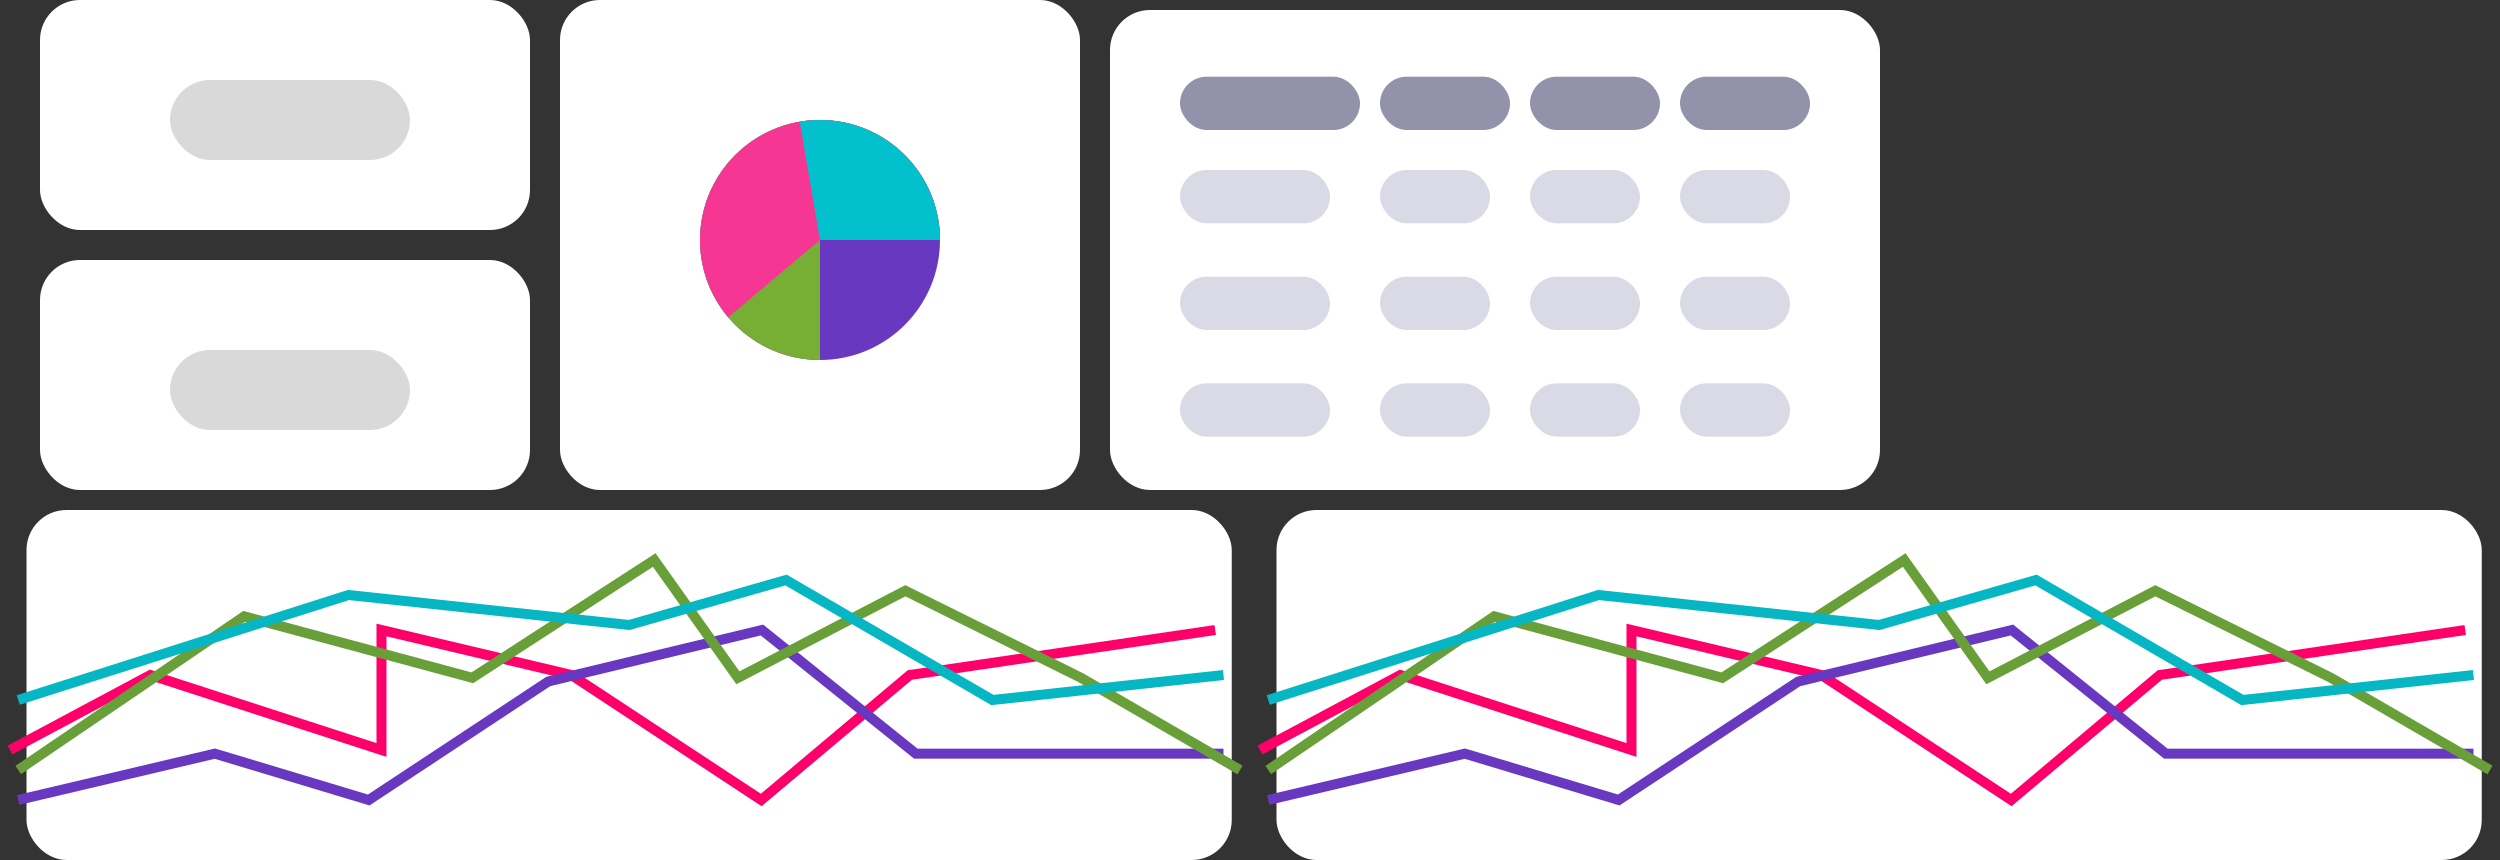 <svg width="250" height="86" viewBox="0 0 250 86" fill="none" xmlns="http://www.w3.org/2000/svg">
<rect x="0" y="0" width="250" height="86" fill="#333333" stroke="none"/>
<rect x="4" width="49" height="23" rx="4" fill="white"/>
<rect x="4" y="26" width="49" height="23" rx="4" fill="white"/>
<rect x="17" y="8" width="24" height="8" rx="4" fill="#D9D9D9"/>
<rect x="17" y="35" width="24" height="8" rx="4" fill="#D9D9D9"/>
<rect x="111" y="1" width="77" height="48" rx="4" fill="white"/>
<rect x="118" y="7.667" width="18" height="5.333" rx="2.667" fill="#9293AB"/>
<rect x="118" y="17" width="15" height="5.333" rx="2.667" fill="#D9DAE5"/>
<rect x="118" y="27.666" width="15" height="5.333" rx="2.667" fill="#D9DAE5"/>
<rect x="118" y="38.333" width="15" height="5.333" rx="2.667" fill="#D9DAE5"/>
<rect x="138" y="17" width="11" height="5.333" rx="2.667" fill="#D9DAE5"/>
<rect x="138" y="27.666" width="11" height="5.333" rx="2.667" fill="#D9DAE5"/>
<rect x="138" y="38.333" width="11" height="5.333" rx="2.667" fill="#D9DAE5"/>
<rect x="153" y="17" width="11" height="5.333" rx="2.667" fill="#D9DAE5"/>
<rect x="153" y="27.666" width="11" height="5.333" rx="2.667" fill="#D9DAE5"/>
<rect x="153" y="38.333" width="11" height="5.333" rx="2.667" fill="#D9DAE5"/>
<rect x="168" y="17" width="11" height="5.333" rx="2.667" fill="#D9DAE5"/>
<rect x="168" y="27.666" width="11" height="5.333" rx="2.667" fill="#D9DAE5"/>
<rect x="168" y="38.333" width="11" height="5.333" rx="2.667" fill="#D9DAE5"/>
<rect x="138" y="7.667" width="13" height="5.333" rx="2.667" fill="#9293AB"/>
<rect x="153" y="7.667" width="13" height="5.333" rx="2.667" fill="#9293AB"/>
<rect x="168" y="7.667" width="13" height="5.333" rx="2.667" fill="#9293AB"/>
<rect x="2.651" y="51" width="120.523" height="35" rx="4" fill="white"/>
<path d="M1 75L15.034 67.5L38.148 75V63L57.134 67.5L76.121 80L90.98 67.5L121.523 63" stroke="#FF006A"/>
<path d="M1.825 80L21.485 75.364L36.871 80L54.822 68.151L76.191 63L91.577 75.364H122.349" stroke="#6938C0"/>
<path d="M1.825 77L24.419 61.634L47.228 67.781L65.423 56L73.791 67.781L90.528 59.073L108.101 67.781L124 77" stroke="#689F38"/>
<path d="M1.825 70L34.846 59.5L62.913 62.5L78.597 58L99.235 70L122.349 67.5" stroke="#06B7C3"/>
<rect x="127.651" y="51" width="120.523" height="35" rx="4" fill="white"/>
<path d="M126 75L140.034 67.5L163.148 75V63L182.134 67.5L201.121 80L215.98 67.5L246.523 63" stroke="#FF006A"/>
<path d="M126.825 80L146.485 75.364L161.871 80L179.822 68.151L201.191 63L216.577 75.364H247.349" stroke="#6938C0"/>
<path d="M126.825 77L149.419 61.634L172.228 67.781L190.423 56L198.791 67.781L215.527 59.073L233.101 67.781L249 77" stroke="#689F38"/>
<path d="M126.825 70L159.846 59.5L187.913 62.5L203.597 58L224.235 70L247.349 67.5" stroke="#06B7C3"/>
<rect x="56" width="52" height="49" rx="4" fill="white"/>
<circle cx="82" cy="24" r="12" fill="#6938C0"/>
<path d="M94 24C94 21.627 93.296 19.306 91.978 17.333C90.659 15.36 88.785 13.822 86.592 12.913C84.4 12.005 81.987 11.768 79.659 12.231C77.331 12.694 75.193 13.836 73.515 15.515C71.837 17.193 70.694 19.331 70.231 21.659C69.768 23.987 70.005 26.399 70.913 28.592C71.822 30.785 73.36 32.659 75.333 33.978C77.306 35.296 79.627 36 82 36V24H94Z" fill="#76AF34"/>
<path d="M94 24C94 22.07 93.534 20.168 92.643 18.456C91.751 16.744 90.459 15.273 88.878 14.166C87.296 13.06 85.471 12.352 83.557 12.101C81.643 11.851 79.697 12.066 77.884 12.728C76.07 13.39 74.444 14.48 73.142 15.905C71.84 17.33 70.9 19.048 70.404 20.913C69.907 22.778 69.868 24.736 70.289 26.619C70.711 28.503 71.58 30.257 72.824 31.733L82 24H94Z" fill="#F53693"/>
<path d="M94 24C94 22.252 93.618 20.525 92.881 18.94C92.144 17.355 91.07 15.95 89.733 14.824C88.396 13.697 86.829 12.877 85.142 12.419C83.455 11.961 81.689 11.877 79.966 12.174L82 24H94Z" fill="#03C0CD"/>
</svg>
